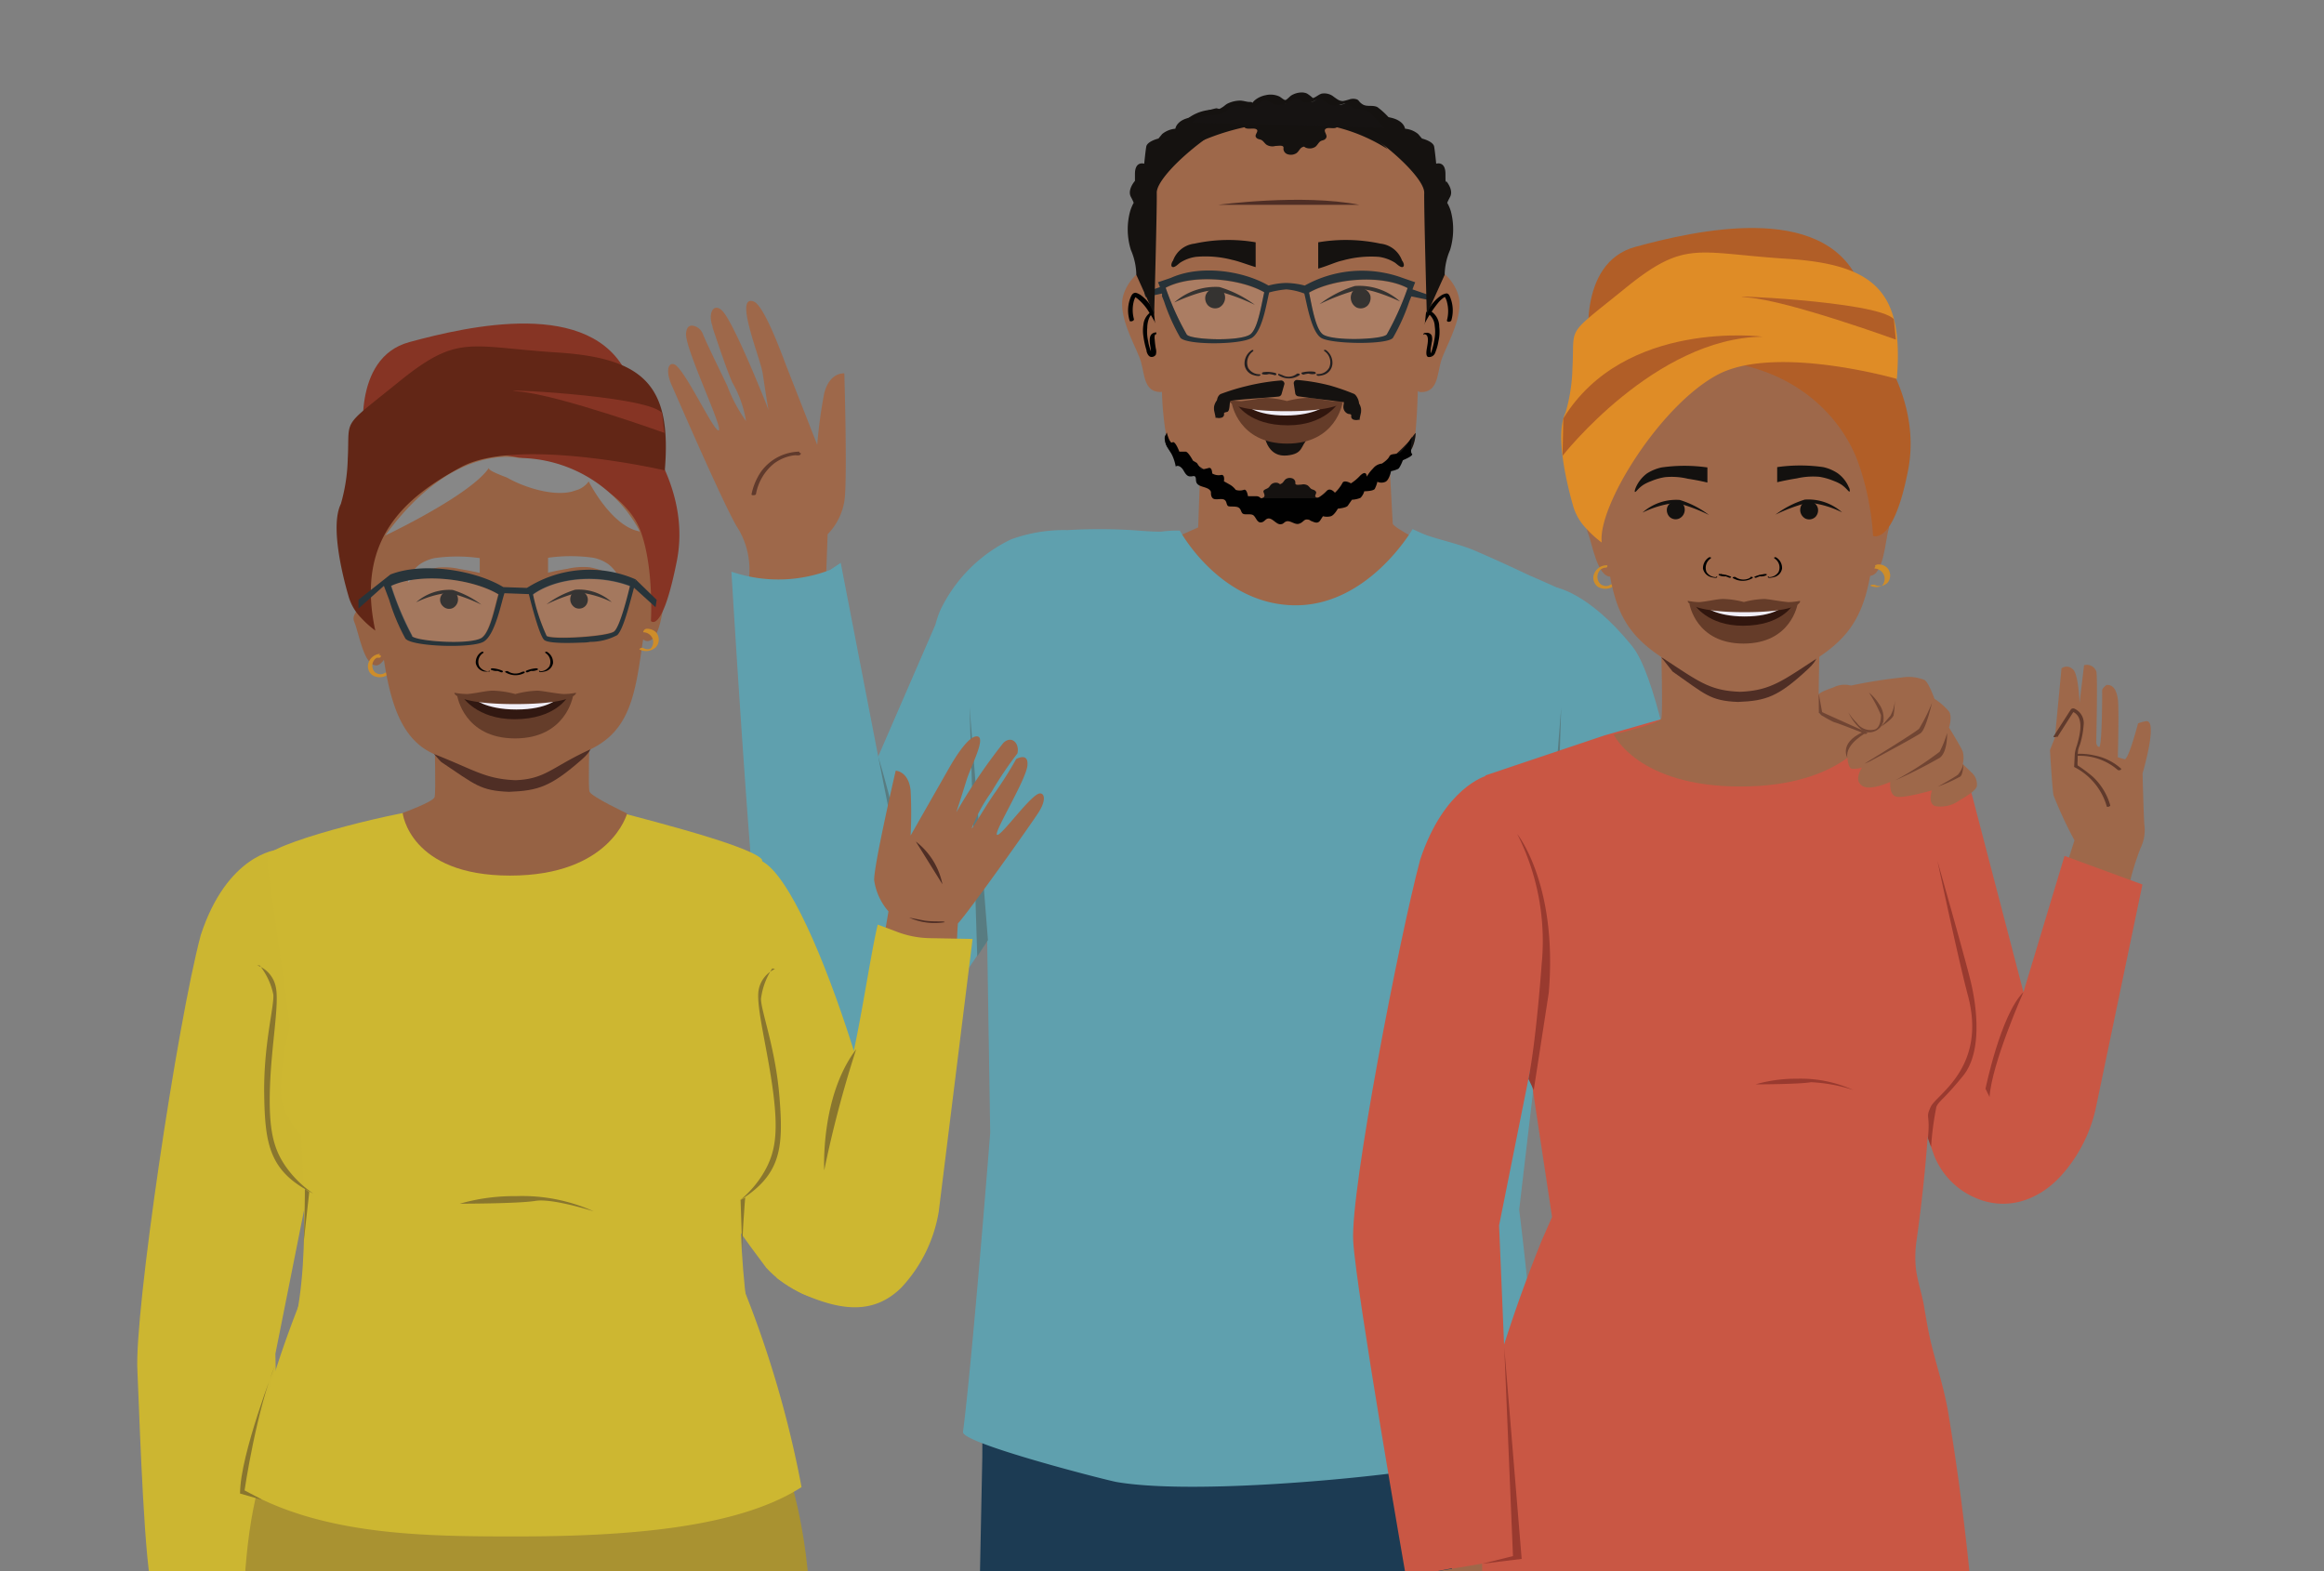 <svg id="Layer_1" data-name="Layer 1" xmlns="http://www.w3.org/2000/svg" xmlns:xlink="http://www.w3.org/1999/xlink" viewBox="0 0 205.83 139.18"><rect x="0" y="0" width="205.83" height="139.18" fill="#808080" stroke="none"/><defs><style>.cls-1{fill:none;}.cls-2{clip-path:url(#clip-path);}.cls-3{fill:#ccb631;}.cls-4{fill:#9e684a;}.cls-5{fill:#1c3b53;}.cls-6{fill:#5fa0ae;}.cls-7{fill:#603a2c;}.cls-8{fill:#587c81;}.cls-9{fill:#242f34;}.cls-10{fill:#010101;}.cls-11{fill:#231f20;}.cls-12{fill:#151210;}.cls-13{fill:#653c29;}.cls-14{fill:#31160e;}.cls-15{fill:#f1eef7;}.cls-16,.cls-27,.cls-39{fill:#fff;}.cls-16{opacity:0.14;}.cls-17{fill:#273238;}.cls-18{fill:#4f2e25;}.cls-19{fill:#161312;}.cls-20{fill:#714533;}.cls-21{fill:#c95744;}.cls-22{fill:#993a2f;}.cls-23{fill:#ce8d2a;}.cls-24{fill:#13110f;}.cls-25{fill:#b15e27;}.cls-26{fill:#df8c26;}.cls-28{fill:#a99231;}.cls-29{fill:#cdb731;}.cls-30{fill:#966244;}.cls-31{fill:#020202;}.cls-32{fill:#878787;}.cls-33{fill:#161412;}.cls-34{fill:#863424;}.cls-35{fill:#622616;}.cls-36{fill:#653d2a;}.cls-37{fill:#311811;}.cls-38{fill:#28343a;}.cls-39{isolation:isolate;opacity:0.14;}.cls-40{fill:#89762e;}</style><clipPath id="clip-path"><rect class="cls-1" y="0.56" width="205.83" height="138.61"/></clipPath></defs><g class="cls-2"><path class="cls-3" d="M24.39,119.91,28.56,99l-4-23.74s-4.43.38-6.78,7.56c-2.11,7.92-5.9,33.51-5.61,38.58.09,1.48.46,14.21,1.11,18.44H24.81Z"/><path class="cls-4" d="M122.86,37.27l.49,9.12c.32.78,10.43,5.42,10.43,5.42l-23,7.89L94.71,51.81l11.41-5.1.31-8.86"/><path class="cls-5" d="M138,142.87a180.56,180.56,0,0,0,0-26.52l-50.93-4.67L87,129.06l-.23,11.37L86.63,149h50.88C137.69,146.92,137.87,144.86,138,142.87Z"/><path class="cls-6" d="M137.69,52s2.94.37,6.86,5.22,7,34.15,8.06,40.76-2,33.31-2,33.31-5.73,1.35-8-.31l-2.17-32.47L137,71.6Z"/><path class="cls-4" d="M73.3,47.32l-.17,4.77H66.19a7.1,7.1,0,0,0-.75-5.16c-1-1.41-5.39-11.56-5.94-12.79s-.34-2,.15-1.89c.86.11,3.55,6,4,5.87s-3-7.24-2.89-8.6c.06-.65.38-.74.71-.65a1.18,1.18,0,0,1,.79.73c.26.69,1.49,3.17,2.15,4.57a13.83,13.83,0,0,0,1.66,3.12,10,10,0,0,0-1.22-3.43c-.56-1.3-1.32-3.61-1.74-4.85l0-.1c-.48-1.31.21-2.24,1-1.22,1.16,1.49,4.07,8.83,4,8.75s-.35-2-.56-3.37-2.57-7-.81-6.37c.85.28,2.26,4,2.87,5.63l2.77,7.07A41.46,41.46,0,0,1,73,34.83c.49-1.91,1.78-1.76,1.78-1.76s.29,9.67,0,11.33A5.48,5.48,0,0,1,73.3,47.32Z"/><path class="cls-7" d="M70.8,40a4.29,4.29,0,0,0-3.4,1.78,5.47,5.47,0,0,0-.84,2c0,.14.36.08.39,0a4.52,4.52,0,0,1,1.62-2.74,3.83,3.83,0,0,1,1.74-.71,1.27,1.27,0,0,1,.28,0h.06c.08,0,.22,0,.26-.11s0-.11-.11-.11Z"/><g id="freepik--Character--inject-1209"><path class="cls-6" d="M131,49.61l-5.89-2.75s-3.94,6.86-10.51,6.75S104.52,47.05,104.5,47a9.93,9.93,0,0,0-1.68.09c-.87,0-1.74-.08-2.61-.14a48.59,48.59,0,0,0-5.66,0,13.75,13.75,0,0,0-5,.82,13.32,13.32,0,0,0-6.3,6.34,10.43,10.43,0,0,0-.41,1.23L77.78,67,74.46,49.85l-.93.62a12.76,12.76,0,0,1-8.21.33l-.54-.16s1.8,30.15,2.65,34.44c2.06,6.42,4.69,10.9,12,7.38,2.39-1.14,5.4-5.08,8-9.19l.27,17.06s-1.57,20-2.41,26.5c-.12,1,12.82,4.3,13.61,4.43,6.18,1.06,19.86-.11,26.12-1,.9-.12,10.89-4.94,10.89-9.94,0-.36-7.54-18.13-7.54-18.13Z"/></g><path class="cls-6" d="M123.73,122.59c1.29-.54,2.54-1.18,3.79-1.8s2.54-1.19,3.79-1.84a34.08,34.08,0,0,0,4.24-2.69c-.49-5.07-1-9.12-1-9.12l5-42.55c-.06-3.87-.21-7.76-.17-11.64,0-.36-3.61-1.83-4.08-2.06-1.54-.73-3.09-1.44-4.65-2.11s-3.42-1-5-1.63c-.72-.27-.18.83-.53,1.5-.16.31-.83.78-.83,1.14l-3.78,32c-.12,2.65-1,13.94-1,14,0,1.1-.93,17-.55,20.84a36.11,36.11,0,0,0,1.65,6.92A14.3,14.3,0,0,0,123.73,122.59Z"/><polygon class="cls-8" points="87.5 83.27 85.87 62.59 86.55 84.71 87.5 83.27"/><polygon class="cls-8" points="136.64 83.35 138.27 62.66 137.58 84.79 136.64 83.35"/><path class="cls-8" d="M77.78,67s2.85,9.33,2.68,13.52"/><path class="cls-9" d="M141.78,66.77l-2.66,24-.38,3.39c0,.12.37,0,.38-.06l2.66-24,.38-3.39c0-.12-.37,0-.38.06Z"/><path class="cls-4" d="M125.14,26.6s1.34-2.6,2.25-2.59c.56,0,1.9,1.48,1.88,2.9,0,1.89-1.34,4-1.66,5.14s-.28,2.69-1.75,2.68c-.58,0-1.3-1.22-1.3-1.22S124.83,28.32,125.14,26.6Z"/><path class="cls-10" d="M125.91,29.23a10.39,10.39,0,0,1,1.43-2.37,2.66,2.66,0,0,1,.48-.47l.1-.07,0,0s0,0,0,0l.14-.06c-.08,0,0,0,0,0s.05,0,0,0h0l-.16-.06a1.47,1.47,0,0,1,.25.54,3.15,3.15,0,0,1,0,1.64c0,.18.34.14.39,0a3.12,3.12,0,0,0-.08-2c-.07-.17-.15-.41-.37-.39a1.22,1.22,0,0,0-.51.22,3.62,3.62,0,0,0-.81.8,12.26,12.26,0,0,0-1.31,2.24c-.09.2.29.2.37,0Z"/><path class="cls-10" d="M126.13,29.6c.49,0,.31.82.27,1.09s-.22,1,.21.93a.56.56,0,0,0,.49-.35,4.68,4.68,0,0,0,.3-1.05,3.67,3.67,0,0,0,.07-1.28,1.61,1.61,0,0,0-.74-1.38c-.09,0-.44.1-.32.16a1.45,1.45,0,0,1,.66,1.16,3.35,3.35,0,0,1,0,1,7.09,7.09,0,0,1-.24,1.11,2,2,0,0,1-.15.37l-.07.12c0,.05-.13.05.08,0s.1,0,.08,0-.05-.11-.06-.18a2.62,2.62,0,0,1,0-.28c0-.22.07-.45.09-.67a1.16,1.16,0,0,0,0-.64.47.47,0,0,0-.5-.23c-.06,0-.22,0-.25.09s0,.08.09.07Z"/><path class="cls-4" d="M103.52,26.6S102.17,24,101.26,24c-.55,0-1.89,1.48-1.88,2.9,0,1.89,1.34,4,1.67,5.14s.27,2.69,1.74,2.68c.59,0,1.31-1.22,1.31-1.22S103.82,28.32,103.52,26.6Z"/><path class="cls-10" d="M103.13,29.16a12.48,12.48,0,0,0-1.19-2.07,3.88,3.88,0,0,0-.85-.91,1.38,1.38,0,0,0-.5-.25c-.23,0-.33.14-.42.32a3.09,3.09,0,0,0-.13,2.12c0,.18.43.07.39-.11a3.07,3.07,0,0,1,0-1.62,2.27,2.27,0,0,1,.16-.39.43.43,0,0,1,0-.07s0,0,0,0l0,0-.18.08h0s0,0,0,0h0a1.55,1.55,0,0,1,.28.15,4.55,4.55,0,0,1,1.09,1.26,12.88,12.88,0,0,1,.89,1.63c.08.17.46.06.39-.1Z"/><path class="cls-10" d="M102.52,29.43c-1.15,0-.5,1.31-.59,1.93l0,.09s0,0,0,0,.22,0,.2,0l-.07-.07a.8.8,0,0,1-.08-.16,4,4,0,0,1-.29-1,3.76,3.76,0,0,1-.08-1.2c0-.43.15-1.14.6-1.34.24-.11,0-.19-.15-.12a1.51,1.51,0,0,0-.79,1.19,3.37,3.37,0,0,0,0,1.05,7.39,7.39,0,0,0,.27,1.22c0,.17.13.48.32.57a.43.43,0,0,0,.51-.18,1,1,0,0,0,0-.53,7.46,7.46,0,0,1-.1-.81,1,1,0,0,1,0-.35.25.25,0,0,1,.08-.12s0,0,0,0,0,0,.06,0,.41-.18.15-.19Z"/><path class="cls-4" d="M102.22,27.84c.19,2.06.59,4,.68,6.14a28.21,28.21,0,0,0,.61,5.79,3.91,3.91,0,0,0,1,1.08,21.24,21.24,0,0,0,6.19,4.3,15.44,15.44,0,0,0,7.07,0,22,22,0,0,0,3.85-2.42,12.3,12.3,0,0,0,3.48-3.1,3.24,3.24,0,0,0,.26-1.34c.15-1.43.18-2.87.24-4.31.1-2.16.49-4.08.68-6.14s.42-10.63-.19-12.27-7.82-6-11.85-6c-2.83,0-7.23,2.17-9.81,4a6.15,6.15,0,0,0-2,2C101.8,17.21,102,25.78,102.22,27.84Z"/><path class="cls-11" d="M113.53,33.2a1.15,1.15,0,0,0,1.32-.09c.08-.07.36,0,.25.11a1.66,1.66,0,0,1-1.89,0s0-.09,0-.11.25.06.3.1"/><path class="cls-11" d="M115.29,33a2.86,2.86,0,0,1,1.09-.08.25.25,0,0,1,.15.08s0,.08,0,.1a1.07,1.07,0,0,1-.59,0c-.06,0-.14-.05-.16-.11s0-.08.09-.07a.87.87,0,0,0,.48,0l.13.18a2.43,2.43,0,0,0-1,.07.2.2,0,0,1-.19-.06s-.06-.09,0-.11"/><path class="cls-11" d="M113,33.05a2.62,2.62,0,0,0-1.08-.09.22.22,0,0,0-.15.08s0,.08,0,.09a1,1,0,0,0,.6,0,.21.21,0,0,0,.16-.1c0-.06,0-.09-.09-.08a.79.79,0,0,1-.48,0l-.13.18a2.64,2.64,0,0,1,1,.08.2.2,0,0,0,.18,0s.07-.1,0-.12"/><path class="cls-11" d="M116.72,33.13a1.11,1.11,0,0,0,1-.56,1.2,1.2,0,0,0-.43-1.48.06.06,0,0,1,0-.1.22.22,0,0,1,.19.05A1.39,1.39,0,0,1,118,32.3a1.11,1.11,0,0,1-.82.92,1.76,1.76,0,0,1-.4.07s-.15,0-.17-.08,0-.08.07-.08"/><path class="cls-11" d="M111.55,33.15a1.16,1.16,0,0,1-1-.56A1.23,1.23,0,0,1,111,31.1s0-.08,0-.1a.22.22,0,0,0-.19.05,1.41,1.41,0,0,0-.58,1.27,1.1,1.1,0,0,0,.82.91,1.4,1.4,0,0,0,.4.07.24.24,0,0,0,.18-.07c0-.06,0-.08-.08-.08"/><path class="cls-12" d="M120.09,25.58a.94.94,0,0,1,1,.18.89.89,0,0,1,.28.43,1,1,0,0,1-.23.86.88.88,0,0,1-1,.18,1,1,0,0,1-.47-1.13.83.83,0,0,1,.41-.52"/><path class="cls-12" d="M108.05,25.58a.94.94,0,0,0-1,.18.89.89,0,0,0-.28.43.94.94,0,0,0,.22.86.89.89,0,0,0,1,.18,1,1,0,0,0,.48-1.13.87.87,0,0,0-.41-.52"/><path class="cls-12" d="M111.14,27A10.18,10.18,0,0,0,108,25.42a5.53,5.53,0,0,0-4,1.37s2.55-1.19,3.64-1.06A18.28,18.28,0,0,1,111.14,27Z"/><path class="cls-12" d="M116.87,26.94A10,10,0,0,1,120,25.33a5.4,5.4,0,0,1,4,1.37s-2.54-1.2-3.64-1.07A19.28,19.28,0,0,0,116.87,26.94Z"/><path class="cls-12" d="M116.75,21.46c0,.37,0,.74,0,1.12s0,.93,0,1.21c.84-.24,1.59-.6,2.13-.71a9.43,9.43,0,0,1,3.25-.33,3.62,3.62,0,0,1,1.41.51c.14.09.51.48.71.38s0-.5-.07-.55a2.29,2.29,0,0,0-1.91-1.51,14.64,14.64,0,0,0-5.52-.12"/><path class="cls-12" d="M111.21,21.46c0,.37,0,.74,0,1.12s0,.79,0,1.08c-.82-.25-1.53-.53-2.06-.64a9.36,9.36,0,0,0-3.24-.27,3.48,3.48,0,0,0-1.38.51c-.14.09-.5.48-.7.38s0-.5.06-.55a2.29,2.29,0,0,1,1.89-1.51,14.17,14.17,0,0,1,5.43-.12"/><path class="cls-12" d="M125.38,38.39s.09-.21-.32.35c-1,1.38-4.15,3.71-5.1,4.43a16.59,16.59,0,0,1-3,1.52,4.7,4.7,0,0,0-2.77-1.37c-1.53-.06-3.18,1.5-3.18,1.5A81.26,81.26,0,0,0,104.23,40c-.12-.06-.91-1.42-1-1.45s-.63,1.31,3.07,3.84c2.58,1.76,3.25,2.6,5.31,3a12.13,12.13,0,0,0,6.17-.3,36.29,36.29,0,0,0,7.1-5.06A3.45,3.45,0,0,0,125.38,38.39Z"/><path class="cls-12" d="M115.84,38.85,112,38.71c.08.21.38,1.8,2,1.63C115.47,40.19,115.16,39.49,115.84,38.85Z"/><path class="cls-13" d="M114,35.9c1.87,0,4.9-.21,4.9-.21s-.56,3.6-4.9,3.6-4.91-3.6-4.91-3.6S112.1,35.9,114,35.9Z"/><path class="cls-14" d="M114,35.9c.89,0,4.48-.15,4.48-.15s-1.19,1.92-4.41,1.92c-3.49,0-4.52-1.89-4.52-1.89Z"/><path class="cls-15" d="M113.92,36c.89,0,3.6-.15,3.6-.15s-1,.95-3.65.95-3.52-.92-3.52-.92Z"/><path class="cls-13" d="M108.87,35.42a7.74,7.74,0,0,0,1.06.11c.73-.07,1.62-.25,2.16-.29a8.16,8.16,0,0,1,1.89.28,8,8,0,0,1,1.88-.28c.54,0,1.43.22,2.17.29a7.53,7.53,0,0,0,1-.11c.13,0-.12,1-5.11,1S108.74,35.45,108.87,35.42Z"/><path class="cls-12" d="M114.59,34l.13.86a.32.32,0,0,0,.25.24c.88.12,4.2.57,5,.56H120l.25.22c.29-.06-.06-.89-.34-1a20,20,0,0,0-2.13-.74,17.44,17.44,0,0,0-2.92-.49A.29.29,0,0,0,114.59,34Z"/><path class="cls-12" d="M113.76,34l-.25.88a.31.31,0,0,1-.26.24c-.87.11-4.29.27-5,.52a.07.07,0,0,1-.06,0l-.25,0c-.29-.06-.09-.64.19-.75a19.48,19.48,0,0,1,2.29-.7,18.93,18.93,0,0,1,3-.49A.3.3,0,0,1,113.76,34Z"/><path class="cls-16" d="M105.11,29.66a24.17,24.17,0,0,1-1.87-4.15c2.33-1.23,6.53-.85,8.73.4-.27,1.19-.59,3.28-1.26,3.72-1,.64-5.3.46-5.6,0Z"/><path class="cls-16" d="M122.8,29.66c-.31.43-4.64.61-5.61,0-.67-.44-1-2.53-1.25-3.72,2.2-1.25,6.4-1.63,8.73-.4a25,25,0,0,1-1.87,4.15Z"/><path class="cls-17" d="M126.52,26.12l-1.42-.49q.11-.31.24-.63l-1.13-.39a10.43,10.43,0,0,0-8.65.68,7.21,7.21,0,0,0-1.64-.23,6.47,6.47,0,0,0-1.57.23c-2.25-1.31-6-1.87-8.65-.68l-1.14.39a3.2,3.2,0,0,1,.17.43l-1.39.48.11.4,1.46-.31a.54.54,0,0,1,0,.22l.19.48a17.41,17.41,0,0,0,1.43,3.2c.49.68,5.44.66,6.38,0s1.28-3.19,1.5-4a8.79,8.79,0,0,1,1.51-.27,5.62,5.62,0,0,1,1.6.37c.23.92.62,3.36,1.48,3.92s5.88.64,6.37,0a17.38,17.38,0,0,0,1.44-3.2l.19-.47,1.4.29Zm-15.81,3.51c-1,.64-5.3.46-5.6,0a24.17,24.17,0,0,1-1.87-4.15c2.33-1.23,6.53-.85,8.73.4C111.7,27.1,111.38,29.19,110.71,29.63Zm12.09,0c-.31.43-4.64.61-5.61,0-.67-.44-1-2.53-1.25-3.72,2.2-1.25,6.4-1.63,8.73-.4A25,25,0,0,1,122.8,29.66Z"/><path class="cls-12" d="M102.22,27.84s.26-9.25.23-10.76,4.63-5.48,7.06-6.34-2.77-.57-4.05-.34-1.36,1-1.36,1a2.14,2.14,0,0,0-1.17.47l-.33.4s-1,.24-1.08.72-.18,1.51-.18,1.51-.82-.28-.82.91,0,.61,0,.61-.7.78-.36,1.42.23.55.23.55a4.08,4.08,0,0,0-.3.73,6.12,6.12,0,0,0,.07,3.42,5.72,5.72,0,0,1,.48,2.2Z"/><path class="cls-12" d="M126.37,27.84s-.26-9.25-.23-10.76-4.63-5.48-7.06-6.34,2.71-.59,4-.34,1.36,1,1.36,1a2.09,2.09,0,0,1,1.16.47l.34.4s1,.24,1.08.72.18,1.51.18,1.51.82-.28.82.91.05.61.05.61.7.78.36,1.42-.24.55-.24.55a3.62,3.62,0,0,1,.31.73,6.31,6.31,0,0,1-.07,3.42,5.72,5.72,0,0,0-.48,2.2Z"/><path class="cls-12" d="M105.57,10.43a7.09,7.09,0,0,1,2.15-.84,1.08,1.08,0,0,1,.73.42s.17-.65.77-.58a4.88,4.88,0,0,1,.84.16s.42-.5.69-.5a1.37,1.37,0,0,1,.65.34.62.62,0,0,1,.66-.34c.46.08.57.31.57.31a.66.66,0,0,1,.73-.32,2.08,2.08,0,0,1,.78.35s.49-.56.79-.37l.31.18s.34-.48.61-.22a3.25,3.25,0,0,0,.46.38s.12-.23.5-.16a1.37,1.37,0,0,1,.54.2,2.08,2.08,0,0,1,.69-.09c.31,0,.35.38.35.38a.51.51,0,0,1,.74-.29l.52.29a4.13,4.13,0,0,1,1,.39c.34.24.19,1,.19,1l2.06,2.09a15.35,15.35,0,0,0-8.47-2.4A20.47,20.47,0,0,0,105.32,13Z"/><path class="cls-18" d="M107.9,18.14s7.42-1,12.5,0"/><path class="cls-12" d="M111.14,10.61a2.08,2.08,0,0,0-.83.25c-.21.15-.21.43.07.51s.72-.06.92.1-.2.45-.07.67.34.17.51.27.27.3.45.42a1,1,0,0,0,.76.1c.25-.07.42-.25.41-.43a.19.19,0,0,1,0-.13c.12-.21.7,0,.93-.14s.08-.19.12-.29a.58.58,0,0,1,.2-.22l.56-.46c.06,0,.14-.11.16-.18s-.09-.32-.3-.39a2.22,2.22,0,0,0-.69-.11c-1,0-1.92-.06-2.87-.06"/><path class="cls-12" d="M117.55,10.44a1.82,1.82,0,0,1,.83.28.34.34,0,0,1-.07.6c-.29.1-.72-.08-.92.11s.2.52.07.77-.34.2-.51.31-.27.35-.45.49a.91.91,0,0,1-.76.11.54.54,0,0,1-.41-.49.29.29,0,0,0,0-.16c-.12-.24-.7,0-.93-.16s-.08-.21-.11-.33a.8.8,0,0,0-.21-.25l-.55-.53a.66.66,0,0,1-.17-.21c-.07-.18.09-.36.3-.45a1.81,1.81,0,0,1,.7-.12c1-.05,1.91-.08,2.87-.07"/><path class="cls-12" d="M115.88,11a1.82,1.82,0,0,1,.83.28.34.34,0,0,1-.07.6c-.29.1-.72-.08-.92.11s.2.52.07.76-.34.21-.51.32-.26.35-.45.49a.91.91,0,0,1-.76.11.53.53,0,0,1-.4-.49.43.43,0,0,0,0-.16c-.11-.24-.7,0-.93-.16s-.08-.22-.11-.33a.8.8,0,0,0-.21-.25l-.55-.53a.69.69,0,0,1-.17-.22c-.07-.17.09-.36.3-.45a2.28,2.28,0,0,1,.7-.12c1-.05,1.91-.07,2.87-.06"/><path class="cls-12" d="M108.08,35.17a1.35,1.35,0,0,0-.55.82,1.49,1.49,0,0,0,0,.36l.12.55s0,.08,0,.1a.22.22,0,0,0,.11,0,.75.75,0,0,0,.39,0,.3.3,0,0,0,.26-.25c0-.06,0-.11,0-.16s.18-.09.28-.11c.26-.07.18-.8.29-1s.6-.13.94-.24a2.18,2.18,0,0,0,.5-.2.53.53,0,0,0,.28-.43"/><path class="cls-12" d="M120,35.35a1.29,1.29,0,0,1,.54.82,1.47,1.47,0,0,1,0,.36l-.12.55a.19.19,0,0,1,0,.1s-.07,0-.11,0a.81.81,0,0,1-.38,0,.31.31,0,0,1-.26-.26.43.43,0,0,0,0-.16c0-.09-.18-.08-.28-.11a.65.65,0,0,1-.41-.63c0-.23.16-.49-.17-.61-.17-.06-1-.14-1.15-.23a.5.5,0,0,1-.27-.43"/><path class="cls-19" d="M105.17,10.86a2.72,2.72,0,0,1,2.18-.92,1.72,1.72,0,0,0,.75,0c.27-.11.45-.38.69-.55a1.72,1.72,0,0,1,1.69,0,.86.86,0,0,0,.43.11c.23,0,.36-.28.51-.46a1.17,1.17,0,0,1,1.42-.24c.26.15.47.4.77.41.55,0,.89-.77,1.44-.73s.8.65,1.24.51c.22-.07.34-.3.54-.4.59-.28,1.08.69,1.73.71.46,0,1-.45,1.33-.18.12.09.19.26.31.35s.57.09.86.11a2,2,0,0,1,1.23.83l.84.94"/><path class="cls-12" d="M105.61,10.83c1-1,2.06-.32,3-1,.14-.1.25-.27.39-.36.4-.24.65-.07,1,0a1.52,1.52,0,0,0,.87.08,2.3,2.3,0,0,0,.75-.46c.67-.46.7-.05,1.3.16a1.9,1.9,0,0,0,1.61-.42c.25-.15.17-.16.43-.1s.3.24.46.3a1.31,1.31,0,0,0,.76,0c.23-.06.52-.31.72-.3s.63.45.9.55a1.55,1.55,0,0,0,.88,0c.29-.07.35-.15.63-.06s.33.26.57.35c.48.18,1,0,1.41.38a12.23,12.23,0,0,1,1.29,1.4c.17.18,1.07-.15.91-.34A7,7,0,0,0,122,9.49c-.42-.22-.93,0-1.32-.25s-.28-.38-.58-.46a1.1,1.1,0,0,0-.51,0,5,5,0,0,1-.64.17c-.35,0-.52-.17-.8-.36a1.32,1.32,0,0,0-1-.31c-.27,0-.68.4-.88.4a3.27,3.27,0,0,0-.52-.4,1.24,1.24,0,0,0-.38-.09,1.83,1.83,0,0,0-1,.26c-.13.08-.4.39-.52.41s-.37-.22-.53-.31a1.89,1.89,0,0,0-1.22-.12,2.19,2.19,0,0,0-.92.41,1.43,1.43,0,0,0-.31.34c.09-.1,0-.16-.2-.15s-.55-.12-.85-.12a2.66,2.66,0,0,0-1.07.25c-.21.1-.35.27-.54.37a1.14,1.14,0,0,1-.79.19,3.79,3.79,0,0,0-2.65,1.16c-.21.21.7.11.87-.06Z"/><path class="cls-20" d="M184.51,66.24a2.85,2.85,0,0,0,.48,1c.29.29,2.12,1.45,2.12,1.45a17.52,17.52,0,0,1-2.35-1.25c-.28-.3-.25-1.35-.25-1.35"/><g id="freepik--character-2--inject-2"><path class="cls-4" d="M182.58,59.2,182,65.32l-.44,1.11s.19,3.28.31,4a37.35,37.35,0,0,0,1.86,4L182.59,78l5.9.75a24.32,24.32,0,0,1,1.09-3.63,3.6,3.6,0,0,0,.34-2.07c-.06-.64-.16-4.55-.16-4.55s1.38-4.66.35-4.63a3.19,3.19,0,0,0-.75.2s-.78,3-1.16,3.18l-.63-.18s.12-4.39,0-5.17-.42-1.29-1-1.23c0,0-.4.28-.39.49s0,5.07-.27,5-.25-.47-.25-.47.14-5.91,0-6.23a.89.89,0,0,0-1.08-.54l-.4,3.33s-.09-2.7-.63-3A.74.74,0,0,0,182.58,59.2Z"/><path class="cls-21" d="M182.85,75.81l-3.64,12.06-4.49-17.21c-.51-1.92-1.25-3.35-3.13-4l-4.66-1.13,3.47,34.27.92,2.59a6.81,6.81,0,0,0,3.37,3.58c2.82,1.37,5.75.45,7.82-1.8A13.12,13.12,0,0,0,185.65,98l4.1-19.66Z"/><path class="cls-21" d="M172.57,125.24c-.33-2.07-1-4.1-1.5-6.13-.29-1.14-.47-2.31-.67-3.46s-.6-2.24-.72-3.37a10.05,10.05,0,0,1,.07-2.45A140.83,140.83,0,0,0,171,84.31c.09-2.91.66-17.59.66-17.59l-8-2.16-2.11-.43-.17-.1a1.47,1.47,0,0,0,0,.38l0,.2a7.12,7.12,0,0,1-5.58,3.6,16.66,16.66,0,0,1-2.44,0,8,8,0,0,1-6.22-3.63l-.05-.87-5,1.43-10.54,3.54,5.91,39.11-.91,2.07a127.25,127.25,0,0,0-8.45,32.82,52.87,52.87,0,0,0-.27,6.33h47.4C174.73,141.06,173.88,133.1,172.57,125.24Z"/><path class="cls-21" d="M136.54,89.71l-4.9-21s-3.73,1-5.86,7.43c-1.85,6.93-6.19,29.31-5.93,33.78s4.68,29.78,4.68,29.78l9.47-1.87-1.23-29.29Z"/></g><path class="cls-4" d="M133.9,147.17s-1-3-1.27-3.64a13.91,13.91,0,0,0-1.29-1.85l-.08-3.19-5.93,1c.22,1,.48,1.84.8,2.93l.12,6.61h8Z"/><path class="cls-22" d="M170.75,100.8c.22-2.21-.25-1.71.26-2.79s5-3.48,3.27-9.89c-.84-3.15-2.69-11.88-2.69-11.88s2.38,8.37,2.93,10.6,1.09,6.3-.66,8.45-2.12,2.19-2.36,2.74a27.06,27.06,0,0,0-.47,3.55Z"/><path class="cls-22" d="M179.21,87.87s-2.81,6.31-3,9.29l-.36-.73S177.19,89.87,179.21,87.87Z"/><path class="cls-22" d="M135.37,95.56c.7-3.47,1.17-10.16,1.17-10.16a21,21,0,0,0-2.16-11.53s3.6,4.45,2.79,14.06l-1.33,8.61Z"/><polygon class="cls-22" points="131.26 138.5 134 137.82 133.23 119.35 134.77 138.07 131.26 138.5"/><path class="cls-7" d="M182.19,65.32l1.53-2.4-.26.08c1.22.38.74,2.12.49,3a3.83,3.83,0,0,0-.19.74l-.06,1.19a0,0,0,0,0,0,0,5.65,5.65,0,0,1,2.89,3.49c0,.1.34,0,.31-.09a5.55,5.55,0,0,0-1.55-2.54,12.67,12.67,0,0,0-1.34-1c-.09-.07,0,0,0,0a1.7,1.7,0,0,1,0-.39c0-.31,0-.65.05-1a3.71,3.71,0,0,1,.16-.47,7.53,7.53,0,0,0,.32-1.69,1.41,1.41,0,0,0-.85-1.49.29.29,0,0,0-.27.07l-1.54,2.4c-.07.11.23.08.29,0Z"/><path class="cls-7" d="M184.08,66.94a5.14,5.14,0,0,1,3.48,1.25c.09.08.38,0,.29-.12a4.93,4.93,0,0,0-2.34-1.16,5.87,5.87,0,0,0-1.32-.15c-.06,0-.17,0-.2.08s0,.1.09.1Z"/><path class="cls-4" d="M161.14,63.15c-.14-.45,0-5.18,0-5.18l-7,1.07-7-1.07s.14,5.22,0,5.67-4.22,1.41-4.22,1.41,2.13,4.61,11.23,4.61,11.45-4.61,11.45-4.61S161.28,63.59,161.14,63.15Z"/><path class="cls-18" d="M147.14,58.24c.11.09.92,1.16,1,1.24,2.87,2,3.3,2.59,5.78,2.69,2.49-.1,3.56-.44,6.23-2.93.9-.84.7-1.12.9-1.27C156.62,58,151.61,58.21,147.14,58.24Z"/><path class="cls-4" d="M142.62,44.24s-1.34-2.06-2.11-2c-.46.05.61,1.09.74,2.28.18,1.57-1,1.78-.62,2.67s.84,4,2.07,3.88c.49-.05,1-1.13,1-1.13S143,45.65,142.62,44.24Z"/><path class="cls-23" d="M142.21,50.07a1.18,1.18,0,0,0-1.09,1,1,1,0,0,0,.19.69.8.8,0,0,0,.42.31,1.31,1.31,0,0,0,1.17-.14s.11-.11,0-.15a.32.32,0,0,0-.27,0,.66.66,0,0,1-.65.07.82.82,0,0,1-.19-.09.45.45,0,0,1-.13-.14.86.86,0,0,1,0-1.06.57.57,0,0,1,.22-.19.72.72,0,0,1,.27-.09c.07,0,.2,0,.21-.13s-.11-.08-.16-.08Z"/><path class="cls-4" d="M165,44.18S166.12,42,166.88,42c.47,0-.49,1.15-.51,2.33,0,1.59,1.17,1.68.89,2.6S166.83,51,165.59,51c-.48,0-1.09-1-1.09-1S164.73,45.62,165,44.18Z"/><path class="cls-4" d="M166.64,45.47h0c-.27,1.38-.61,2.83-.84,4.5-.61,4.4-1.92,6.42-4.91,8.36s-4.07,2.84-6.78,2.94c-2.7-.1-3.64-.9-6.77-2.94s-4.3-4-4.91-8.36c-.14-1-.31-1.89-.49-2.75-.13-.64-.26-1.25-.37-1.85v0h0a14.66,14.66,0,0,1-.1-6.7,13.47,13.47,0,0,1,5.91-7.7h0A12.69,12.69,0,0,1,154.11,29a13.51,13.51,0,0,1,12.66,9.65A14.94,14.94,0,0,1,166.64,45.47Z"/><path class="cls-10" d="M155,51.18a1.23,1.23,0,0,1-1.28-.06c-.08-.06-.35,0-.24.08a1.68,1.68,0,0,0,1.74,0c.05,0,0-.07,0-.09a.27.27,0,0,0-.2,0"/><path class="cls-10" d="M153.31,51.08a2.55,2.55,0,0,0-.94-.23.2.2,0,0,0-.15,0s0,.06,0,.08a1,1,0,0,0,.52.12.21.21,0,0,0,.16-.06c0-.05,0-.08-.07-.08a.73.73,0,0,1-.41-.09l-.15.12a2.36,2.36,0,0,1,.84.21.19.19,0,0,0,.18,0s.07-.06,0-.09"/><path class="cls-10" d="M152,51.12a1,1,0,0,1-.86-.46,1,1,0,0,1,.39-1.21s0-.07,0-.08a.23.23,0,0,0-.18,0,1.13,1.13,0,0,0-.52,1,1,1,0,0,0,.74.75,2.25,2.25,0,0,0,.36.06.23.23,0,0,0,.16-.06s0-.07-.07-.07"/><path class="cls-10" d="M155.39,51.08a2.5,2.5,0,0,1,.94-.23.17.17,0,0,1,.14,0s0,.06,0,.08a1,1,0,0,1-.52.12.25.25,0,0,1-.16-.06c0-.05,0-.08.07-.08a.74.74,0,0,0,.42-.09l.14.12a2.42,2.42,0,0,0-.84.21.17.17,0,0,1-.17,0s-.07-.06,0-.09"/><path class="cls-10" d="M156.66,51.12a1,1,0,0,0,.86-.46.94.94,0,0,0-.38-1.21s0-.07,0-.08a.2.2,0,0,1,.17,0,1.09,1.09,0,0,1,.52,1,.94.94,0,0,1-.74.75,2,2,0,0,1-.35.06s-.14,0-.16-.06,0-.07.06-.07"/><path class="cls-24" d="M157.4,41.39v.75c0,.19,0,.38,0,.57.69-.16,1.29-.27,1.74-.34a6.45,6.45,0,0,1,2-.14,5.61,5.61,0,0,1,1.26.36,3.78,3.78,0,0,1,.67.32c.46.31.66.66.73.63s0-.34-.05-.37a2.93,2.93,0,0,0-1-1.26,3.75,3.75,0,0,0-1.28-.54,14.53,14.53,0,0,0-4.06,0"/><path class="cls-24" d="M159.8,44.41a.84.84,0,0,1,.92.16A.83.83,0,0,1,161,45a.85.85,0,0,1-.2.77.8.8,0,0,1-.9.16.87.87,0,0,1-.43-1,.75.75,0,0,1,.36-.47"/><path class="cls-24" d="M157.25,45.58a8.35,8.35,0,0,1,2.59-1.33,4.5,4.5,0,0,1,3.31,1.13,8.69,8.69,0,0,0-3-.87A15.34,15.34,0,0,0,157.25,45.58Z"/><path class="cls-24" d="M151.22,41.41c0,.25,0,.5,0,.76v.57c-.7-.17-1.29-.27-1.74-.34a6.17,6.17,0,0,0-2-.14,5.12,5.12,0,0,0-1.26.36,3.78,3.78,0,0,0-.67.32c-.47.31-.66.66-.74.63s.05-.34.06-.37a3.08,3.08,0,0,1,1-1.27,4,4,0,0,1,1.29-.53,14.37,14.37,0,0,1,4.06,0"/><path class="cls-24" d="M148.81,44.43a.87.87,0,0,0-.92.17.78.78,0,0,0-.24.38.87.87,0,0,0,.2.78.78.78,0,0,0,.9.15.86.86,0,0,0,.43-1,.78.78,0,0,0-.37-.47"/><path class="cls-24" d="M151.36,45.61a8.23,8.23,0,0,0-2.59-1.33,4.49,4.49,0,0,0-3.3,1.12,8.92,8.92,0,0,1,3-.87A15,15,0,0,1,151.36,45.61Z"/><path class="cls-25" d="M139.46,33.86a25.22,25.22,0,0,1,13-1.86c7.32.92,10.84,5.55,12.07,8.84a23.66,23.66,0,0,1,1.36,6.62s1.79.91,3.1-5.79c1.91-9.76-8.77-18.37-11.14-18.37S142.86,22.94,139.46,33.86Z"/><path class="cls-25" d="M140.77,31s-1.22-7.7,4.08-9.14,16.47-4,19.74,3Z"/><path class="cls-26" d="M140.5,46.82a4.77,4.77,0,0,1-1.17-2c-.59-2.08-1.62-6.37-.67-8.28a15.41,15.41,0,0,0,.61-4c.21-3.81-.7-2.65,4.66-7s6.29-3.13,14.32-2.62S168.6,26,168,33.56c0,0-10.81-3.11-15.92-.35s-10.59,11.64-10.22,14.84A9.29,9.29,0,0,1,140.5,46.82Z"/><path class="cls-25" d="M138.39,40.37s8.18-10.46,17.74-10.55c0,0-12.24-1.6-17.67,7.24Z"/><path class="cls-25" d="M167.91,30.08s-9.46-3.44-13.08-3.73,11.45.27,12.9,1.92Z"/><ellipse class="cls-27" cx="154.35" cy="54.35" rx="3.18" ry="0.67"/><path class="cls-23" d="M166,50.35a.94.94,0,0,1,.9.73.92.92,0,0,1-.09.61.65.65,0,0,1-.16.21s0,0,0,0l0,0,0,0-.09,0,0,0s0,0,0,0h-.07a.92.92,0,0,1-.46-.11c-.07,0-.18,0-.24,0s-.17.07-.11.1a1.24,1.24,0,0,0,1,0,1.31,1.31,0,0,0,.48-.26,1,1,0,0,0,0-1.32,1.08,1.08,0,0,0-.79-.32.46.46,0,0,0-.26.07c-.06,0-.06.07,0,.07Z"/><path class="cls-13" d="M154.42,53.69c-1.83,0-4.79-.21-4.79-.21s.55,3.52,4.79,3.52,4.79-3.52,4.79-3.52S156.25,53.69,154.42,53.69Z"/><path class="cls-14" d="M154.44,53.69c-.87,0-4.37-.14-4.37-.14s1.15,1.87,4.3,1.87c3.41,0,4.41-1.84,4.41-1.84Z"/><path class="cls-15" d="M154.48,53.82c-.87,0-3.52-.14-3.52-.14s.95.92,3.56.92,3.44-.9,3.44-.9Z"/><path class="cls-13" d="M159.4,53.22a6,6,0,0,1-1,.11c-.72-.06-1.59-.24-2.11-.28a7.85,7.85,0,0,0-1.84.27,7.85,7.85,0,0,0-1.84-.27c-.52,0-1.39.22-2.11.28a6,6,0,0,1-1-.11c-.13,0,.12,1,5,1S159.53,53.26,159.4,53.22Z"/><path class="cls-4" d="M160.79,62.17a2.19,2.19,0,0,0,1,1.39A23.35,23.35,0,0,0,165,64.74l.36.12s-1.63,1.26-1.72,1.77.07,1.37.34,1.45a2.38,2.38,0,0,0,.93-.1s-.6.9-.2,1.41,1,.35,1.39.3a7,7,0,0,0,1.32-.44s-.13,1.1.49,1.3,3.2-.55,3.2-.55-.42,1.18.3,1.4a2.87,2.87,0,0,0,2.16-.53c.65-.38,1.49-.89,1.52-1.28a1.43,1.43,0,0,0-.38-1.08l-.87-.84a2.35,2.35,0,0,0,0-1.09c-.18-.47-1.22-2.14-1.22-2.14s.31-.94,0-1.42a5.87,5.87,0,0,0-1.29-1.13s-.56-1.58-.92-1.68a3.71,3.71,0,0,0-2-.2,42.81,42.81,0,0,0-4.47.71,2.19,2.19,0,0,0-1.38.08C161.9,61.11,160.68,61.31,160.79,62.17Z"/><path class="cls-20" d="M173.86,67.78a2.35,2.35,0,0,1-.44.82c-.25.22-1.79,1.07-1.79,1.07a13.51,13.51,0,0,0,2-.9c.24-.23.26-1.08.26-1.08"/><path class="cls-20" d="M172.45,64.92s.06,1.65-.64,2.19a43.1,43.1,0,0,1-3.95,2,29.65,29.65,0,0,0,3.93-2.53A9.13,9.13,0,0,0,172.45,64.92Z"/><path class="cls-20" d="M171.11,62.25s-.53,2.33-1,2.68-4.33,2.41-4.6,2.55l-.39.16s4.52-2.76,4.85-3.1A15.44,15.44,0,0,0,171.11,62.25Z"/><path class="cls-20" d="M163.7,63.09A4.58,4.58,0,0,0,165,64.74a1.3,1.3,0,0,0,1.8-.82,2.12,2.12,0,0,0-.39-1.58,4.13,4.13,0,0,0-.88-1,12.06,12.06,0,0,1,1.06,2c0,.32-.06,1.26-.7,1.3a1.47,1.47,0,0,1-1.44-.62A4.72,4.72,0,0,1,163.7,63.09Z"/><path class="cls-20" d="M166.61,64.35s1-.65,1.1-1a9.59,9.59,0,0,0,.11-1.31,3.24,3.24,0,0,1-.39,1.35Z"/><polygon class="cls-20" points="161.08 61.43 161.09 63.14 161.44 63.4 161.08 61.43"/><path class="cls-22" d="M164.14,96.54a11.31,11.31,0,0,0-5-1,13,13,0,0,0-3.66.5s3.82,0,4.92-.19A14.13,14.13,0,0,1,164.14,96.54Z"/><path class="cls-20" d="M161.21,63l4.2,1.89-.16.13s-2.51-1-2.82-1.06a10,10,0,0,1-1.17-.65Z"/><path class="cls-20" d="M165.35,64.86s-1.95,1-1.74,2.25c0,0-.75-1.28,1.33-2.25Z"/><path class="cls-4" d="M78.69,80.72l-.45,2.62,6.52.94a24.64,24.64,0,0,1,.08-2.49c1-1.08,6.55-8.89,7.17-9.88s.53-1.64.1-1.64c-.75,0-3.43,3.82-3.8,3.67S91,68.9,91,67.72c.06-.93-.7-.66-1-.49a33.39,33.39,0,0,1-1.94,3.06c-1.14,1.68-1.93,3.14-2,3.08a14.18,14.18,0,0,1,1.76-3.24,32.6,32.6,0,0,1,2.29-3.4c.21-.91-.52-1.62-1.24-.94a50.3,50.3,0,0,0-4.17,6.15s.54-1.65.9-2.83,1.72-3.7,1-3.88-1.93,1.69-2.66,3L80.65,74a38.32,38.32,0,0,0,0-4c-.19-1.71-1.32-1.74-1.32-1.74s-1.91,8.22-1.91,9.68A5.33,5.33,0,0,0,78.69,80.72Z"/><path class="cls-18" d="M81.9,81.54c1,.13,1.78,0,1.77.14a5.5,5.5,0,0,1-3.15-.41Z"/><path class="cls-18" d="M81.11,74.53a6.36,6.36,0,0,1,2.36,3.79"/><path class="cls-28" d="M70.24,131.89s-44.63-10.73-47.41,0c-1.22,4.7-1.44,10.88-1.32,17.71H71C73,141.38,70.24,131.89,70.24,131.89Z"/><path class="cls-29" d="M67.5,76.28c-2.37-1.26-13.51.79-8.19,15,2.63,13.5,4.78,15.92,8.55,21,3.81,4.14,10.71,4.28,11.46-1.17S72.26,78.82,67.5,76.28Z"/><path class="cls-29" d="M66.39,117.33c-2.65-16.77,1.66-40.61,1.07-41.24-1.24-1.35-12.19-4-15-4.78l-14.17.34c-2.22,0-13.34,2.72-14.58,4.07-.59.63,5.44,29.19,2.34,41.76C25,122,67.11,121.87,66.39,117.33Z"/><path class="cls-30" d="M52.21,70.11c-.13-.43,0-4.45,0-4.45l-6.86,1.06-6.86-1.06s.13,4.51,0,4.94S35.66,72,35.66,72s.61,5.55,9.52,5.55,10.36-5.5,10.36-5.5S52.35,70.55,52.21,70.11Z"/><path class="cls-18" d="M38,66.27c.11.09.95,1.13,1.08,1.22,3,2,3.43,2.54,6,2.64,2.58-.1,3.69-.44,6.47-2.88.93-.82.73-1.09.93-1.24C47.81,66,42.6,66.24,38,66.27Z"/><path class="cls-30" d="M33.34,52.21s-1.32-2-2.06-1.94c-.46,0,.59,1.08.72,2.23.17,1.56-1,1.75-.61,2.62s.83,3.94,2,3.81c.48-.06,1-1.11,1-1.11S33.73,53.59,33.34,52.21Z"/><path class="cls-23" d="M33.66,57.91a1.16,1.16,0,0,0-1.07,1,1,1,0,0,0,.19.69.89.89,0,0,0,.43.31,1.26,1.26,0,0,0,1.13-.15c.06,0,.1-.12,0-.16a.25.25,0,0,0-.26,0,.68.68,0,0,1-.65.06l-.17-.08h0a.34.34,0,0,1-.12-.12.84.84,0,0,1,0-1,.74.74,0,0,1,.23-.2s0,0,0,0l0,0,0,0h0l.15,0c.08,0,.2,0,.21-.13s-.1-.11-.17-.1Z"/><path class="cls-30" d="M56.72,50.08s1.11-2.14,1.86-2.13c.45,0-.49,1.12-.5,2.29,0,1.55,1.14,1.64.87,2.54s-.43,4-1.63,4c-.48,0-1.08-1-1.08-1S56.48,51.5,56.72,50.08Z"/><path class="cls-30" d="M57.6,53.42h0c-.27,1.35-.6,2.77-.82,4.41-.61,4.31-1.32,7.08-4.62,8.6S48.31,69,45.66,69.1c-2.65-.1-3.64-.9-7-2.23-3.15-1.22-4.14-4.73-4.74-9-.13-1-.3-1.85-.46-2.69-.13-.63-.26-1.23-.37-1.82v0h0a14.42,14.42,0,0,1-.1-6.58,13.18,13.18,0,0,1,5.8-7.54h0a12.34,12.34,0,0,1,6.58-1.89,13.22,13.22,0,0,1,12.4,9.45A14.62,14.62,0,0,1,57.6,53.42Z"/><path class="cls-31" d="M46.2,59.52A1.18,1.18,0,0,1,45,59.46c-.08-.06-.35,0-.24.08a1.67,1.67,0,0,0,1.71.05s0-.07,0-.09a.24.24,0,0,0-.2,0"/><path class="cls-31" d="M44.53,59.42a2.65,2.65,0,0,0-.92-.23.24.24,0,0,0-.14.05,0,0,0,0,0,0,.07,1.13,1.13,0,0,0,.51.12.22.22,0,0,0,.15-.06s0-.07-.06-.07a.8.8,0,0,1-.41-.1l-.14.12a2.36,2.36,0,0,1,.82.21.2.2,0,0,0,.17,0s.07-.06,0-.09"/><path class="cls-31" d="M43.28,59.46a1,1,0,0,1-.83-.45.92.92,0,0,1,.37-1.19s0-.07,0-.08a.22.22,0,0,0-.17,0,1.07,1.07,0,0,0-.51,1,.94.94,0,0,0,.72.73,1.41,1.41,0,0,0,.35,0,.22.22,0,0,0,.16,0c0-.05,0-.07-.07-.07"/><path class="cls-31" d="M46.57,59.42a2.71,2.71,0,0,1,.92-.23.25.25,0,0,1,.15.05s0,0,0,.07a1.13,1.13,0,0,1-.51.12.19.19,0,0,1-.15-.06s0-.07.06-.07a.83.83,0,0,0,.41-.1l.14.12a2.31,2.31,0,0,0-.82.21.2.2,0,0,1-.17,0s-.07-.06,0-.09"/><path class="cls-31" d="M47.82,59.46a1,1,0,0,0,.84-.45.93.93,0,0,0-.37-1.19s0-.07,0-.08a.22.22,0,0,1,.17,0,1.08,1.08,0,0,1,.52,1,.93.93,0,0,1-.73.73,2,2,0,0,1-.35.06c-.05,0-.13,0-.15-.06s0-.06.06-.07"/><path class="cls-32" d="M48.54,49.42v.73c0,.19,0,.38,0,.57.68-.16,1.26-.27,1.71-.34a6.15,6.15,0,0,1,1.94-.14,5.42,5.42,0,0,1,1.25.36,3.51,3.51,0,0,1,.65.31c.46.3.65.64.72.61s0-.33,0-.36a3,3,0,0,0-1-1.24,3.58,3.58,0,0,0-1.26-.52,14.21,14.21,0,0,0-4,0"/><path class="cls-33" d="M50.9,52.38a.81.81,0,0,1,.9.16.8.8,0,0,1,.24.38.82.82,0,0,1-.19.75.78.78,0,0,1-.89.16.86.86,0,0,1-.42-1,.74.74,0,0,1,.36-.47"/><path class="cls-33" d="M48.4,53.53a8.15,8.15,0,0,1,2.54-1.3,4.35,4.35,0,0,1,3.24,1.1,8.75,8.75,0,0,0-2.93-.86A14.88,14.88,0,0,0,48.4,53.53Z"/><path class="cls-32" d="M42.49,49.44v1.3c-.68-.15-1.26-.26-1.71-.33a6.2,6.2,0,0,0-2-.14,6,6,0,0,0-1.24.35,3.87,3.87,0,0,0-.65.31c-.47.31-.65.65-.72.63s0-.33.05-.36a3,3,0,0,1,1-1.25,3.86,3.86,0,0,1,1.26-.52,14.37,14.37,0,0,1,4,0"/><path class="cls-33" d="M40.13,52.4a.86.86,0,0,0-.9.16.76.76,0,0,0,0,1.13.76.76,0,0,0,.88.16.86.86,0,0,0,.42-1,.74.74,0,0,0-.36-.47"/><path class="cls-33" d="M42.63,53.55a8.15,8.15,0,0,0-2.54-1.3,4.44,4.44,0,0,0-3.24,1.1,8.49,8.49,0,0,1,2.93-.85A15,15,0,0,1,42.63,53.55Z"/><path class="cls-34" d="M31,42a24.73,24.73,0,0,1,12.77-1.82c7.17.91,11.74,3.59,12.95,6.82s.93,8,.93,8,1,1.22,2.3-5.34c1.87-9.57-8.59-18-10.91-18S34.3,31.34,31,42Z"/><path class="cls-34" d="M32.25,39.25s-1.2-7.54,4-8.95,16.14-3.95,19.33,2.94Z"/><path class="cls-35" d="M32,54.74a4.49,4.49,0,0,1-1.15-2c-.58-2-1.59-6.24-.66-8.11a15.69,15.69,0,0,0,.61-4c.2-3.73-.69-2.59,4.56-6.84s6.16-3.07,14-2.57,10.13,3.06,9.52,10.44c0,0-13-3-18-.31s-9.4,6.41-7.64,14.5A8.81,8.81,0,0,1,32,54.74Z"/><path class="cls-34" d="M58.84,38.34S49.57,35,46,34.68s11.22.27,12.63,1.89Z"/><path class="cls-23" d="M57,56a.89.89,0,0,1,.84.71.9.9,0,0,1-.1.58.51.51,0,0,1-.09.13l0,0h0l0,0h0l0,0a.63.63,0,0,1-.23.08.8.8,0,0,1-.43-.1.29.29,0,0,0-.24,0s-.17.09-.11.12a1.23,1.23,0,0,0,1,.07,1.21,1.21,0,0,0,.46-.28,1,1,0,0,0,0-1.31,1.12,1.12,0,0,0-.8-.31.31.31,0,0,0-.24.1C56.9,56,57,56,57,56Z"/><path class="cls-36" d="M45.62,61.86c-1.95,0-5.12-.22-5.12-.22s.59,3.76,5.12,3.76,5.13-3.76,5.13-3.76S47.58,61.86,45.62,61.86Z"/><path class="cls-37" d="M45.64,61.86c-.93,0-4.68-.16-4.68-.16s1.24,2,4.61,2c3.65,0,4.72-2,4.72-2Z"/><path class="cls-15" d="M45.69,62c-.94,0-3.77-.16-3.77-.16s1,1,3.82,1,3.68-1,3.68-1Z"/><path class="cls-36" d="M51,61.36a5.86,5.86,0,0,1-1.1.11c-.78-.06-1.71-.26-2.26-.3a8.59,8.59,0,0,0-2,.3,8.58,8.58,0,0,0-2-.3c-.56,0-1.49.24-2.26.3a6.92,6.92,0,0,1-1.11-.11c-.13,0,.13,1,5.34,1S51.1,61.39,51,61.36Z"/><path class="cls-32" d="M34.12,47.43s7.56-3.57,9.19-6c-.18.26,1.51.81,1.65.9,1.6.91,4.37,1.74,6,1.11a2.1,2.1,0,0,0,1.18-.8s2,4,4.53,4.43a12.21,12.21,0,0,0-10.75-6.51S40.18,39.11,34.12,47.43Z"/><path class="cls-38" d="M34,51.89l.47,1.24a17.79,17.79,0,0,0,1.43,3.42c.51.72,5.9.9,6.94.28s1.58-3.59,1.84-4.29l2.16.08c.21.88.94,3.69,1.36,4.06s2.89.25,3.16.24.56,0,.91-.07a5.11,5.11,0,0,0,2.4-.6c.51-.5,1-2.4,1.48-4.19l.08-.29a.79.79,0,0,0,0-.13h0l.08-.32a10.29,10.29,0,0,0-9.64.75l0,0L44.58,52c-2.41-1.47-7.06-2.27-10-1.12h0l-2.83,2.24v.78Zm14.44,4.5a17.48,17.48,0,0,1-1.23-3.73c2.12-1.52,5.78-1.8,8.58-.74v0c-.24,1-.88,3.53-1.38,4s-5.51.77-6,.41Zm-11.91-.06a26.25,26.25,0,0,1-1.87-4.44c2.59-1.19,7.15-.65,9.5.75-.35,1.24-.77,3.42-1.52,3.87C41.51,57.14,36.8,56.79,36.48,56.33Z"/><path class="cls-39" d="M48.45,56.35a16.76,16.76,0,0,1-1.24-3.73c2.12-1.51,5.78-1.8,8.58-.74v0c-.24,1-.88,3.53-1.38,4s-5.51.77-6,.41Z"/><path class="cls-39" d="M36.48,56.33a26.25,26.25,0,0,1-1.87-4.44c2.59-1.19,7.15-.65,9.5.75-.35,1.24-.77,3.42-1.52,3.87C41.51,57.14,36.8,56.79,36.48,56.33Z"/><polygon class="cls-38" points="56.3 51.32 58.16 53.13 58.06 53.78 56.07 51.98 56.3 51.32"/><path class="cls-29" d="M29,84.41s-4.11,4.42-4.11,12.32c0,4.19,7.15,7.83,7.15,7.83"/><path class="cls-29" d="M61.61,77.82s3.27,4.42,3.27,12.32c0,4.19-6.3,7.83-6.3,7.83"/><path class="cls-29" d="M65.47,113.18s-31,3.86-38,0c0,0-1.53,3.44-3,8A63.31,63.31,0,0,0,21.66,132c7,4,16,4.08,24,4.08,9.56,0,19.62-.68,25.33-4.37A93.87,93.87,0,0,0,65.47,113.18Z"/><path class="cls-40" d="M23,85.51a6.1,6.1,0,0,1,1.21,2.59c.07,1.11-.88,4.45-.81,8.87s.47,6.81,4.35,8.74a9.34,9.34,0,0,1-2.46-2.42c-1.05-1.53-1.51-3.17-1.38-7s.85-7.39.51-8.9a2.55,2.55,0,0,0-1.65-1.89"/><path class="cls-40" d="M68.4,85.77a6.22,6.22,0,0,0-1,2.69c0,1.12,1.29,4.35,1.64,8.76s.16,6.82-3.52,9.1a9.23,9.23,0,0,0,2.22-2.63c.91-1.63,1.21-3.3.73-7S67,89.36,67.17,87.82a2.55,2.55,0,0,1,1.47-2"/><path class="cls-29" d="M71,108.42a44.09,44.09,0,0,1,2-6.91c.78-1.84.65-3,1.66-4.77.85-1.5-.13.08.4-1.52.9-2.71,2-10.58,2.68-13.33,0,0,.89.33,1.71.64a8.5,8.5,0,0,0,2.86.56l3.83.07-3,24.16a12.92,12.92,0,0,1-3.32,6.73c-2.5,2.46-5.46,2-8.86.49a25.48,25.48,0,0,1-2.17-1.36C69,110.79,70.47,110.63,71,108.42Z"/><path class="cls-40" d="M75.83,92.93A100.22,100.22,0,0,0,73,103.65S72.64,97.12,75.83,92.93Z"/><path class="cls-40" d="M66,106.06s-.33,3.94-.24,5.22l-.17-5Z"/><path class="cls-40" d="M27,105.29s0,4-.16,5.22l.55-4.93Z"/><path class="cls-40" d="M23,132.71,21.66,132s1.06-7.22,2.75-11.19c0,0-3.15,8-3.15,11.47l1.94.56"/><path class="cls-40" d="M52.59,107.29a15.39,15.39,0,0,0-6.87-1.35,17.44,17.44,0,0,0-5,.67s5.19,0,6.7-.25S52.59,107.29,52.59,107.29Z"/></g><path class="cls-12" d="M111.26,44.54a1.31,1.31,0,0,0,.62.21l.24.07c.71,0,1.42,0,2.13,0a1.5,1.5,0,0,0,.52-.09l0,0c.53,0,1.06,0,1.58,0l.24-.06a1.42,1.42,0,0,0,.62-.19.21.21,0,0,0,0-.39c-.22-.07-.53.05-.68-.07s.14-.34,0-.5-.26-.14-.38-.21-.2-.23-.34-.32a.74.74,0,0,0-.55-.07c-.2,0-.47.07-.53-.07a.25.25,0,0,1,0-.12.41.41,0,0,0-.3-.37.64.64,0,0,0-.56.08c-.14.11-.19.27-.34.37l-.16.08a.78.78,0,0,0-.18-.11.64.64,0,0,0-.56.09c-.14.1-.19.27-.34.36s-.31.12-.38.24.22.42,0,.58-.46,0-.68.09A.26.26,0,0,0,111.26,44.54Z"/><path class="cls-10" d="M103.39,39.61a4,4,0,0,1,.74,1.71c.22-.17.52.07.66.3s.29.54.56.57.34-.07.47,0,.08.33.13.49c.14.54,1.12.36,1.3.89,0,.16,0,.35.1.49.23.36.91-.05,1.18.28.11.13.1.34.21.46s.66,0,.93.14.22.42.4.55.6,0,.87.11.36.66.69.67.41-.28.65-.34c.44-.1.78.61,1.21.49.15,0,.26-.18.41-.23.37-.14.76.31,1.14.2s.43-.39.71-.38.28.11.42.15.52.3.76-.07l.24-.37a1.38,1.38,0,0,0,.71,0c.31-.11.61-.67.61-.67s.75-.06.89-.27.36-.52.36-.52a2.13,2.13,0,0,0,.76-.17,1.35,1.35,0,0,0,.33-.58s.79,0,.93-.21a2.78,2.78,0,0,0,.23-.63.88.88,0,0,0,.72,0c.34-.17.49-.94.49-.94a2.6,2.6,0,0,0,.63-.2c.17-.1.42-.77.42-.77s1-.4.8-.57,0-1.51,0-1.51a6.59,6.59,0,0,1-1,1.38c-.34.23-.86.06-1,.37s-.66.63-.66.63a1.14,1.14,0,0,0-.79.44,3.37,3.37,0,0,0-.55.72s0-.65-.58-.1a4.07,4.07,0,0,1-.82.69s-.63-.38-.77,0a3.51,3.51,0,0,1-.65.83s-.41-.52-.75-.14a3.31,3.31,0,0,1-.82.63l-5,0a.48.48,0,0,0-.37-.18l-.76,0s-.1-.7-.38-.56a1.17,1.17,0,0,1-.7,0,1.84,1.84,0,0,0-.43-.41c-.23-.14-.62-.35-.62-.35s.12-.65-.27-.56a1.09,1.09,0,0,1-.77-.14s0-.58-.32-.48a3.81,3.81,0,0,1-.68.14A6,6,0,0,0,106,41l-.34-.2S105.24,40,105,40h-.55s-.37-1-.61-.82-.5-.87-.5-.87A1.3,1.3,0,0,0,103.39,39.61Z"/></svg>